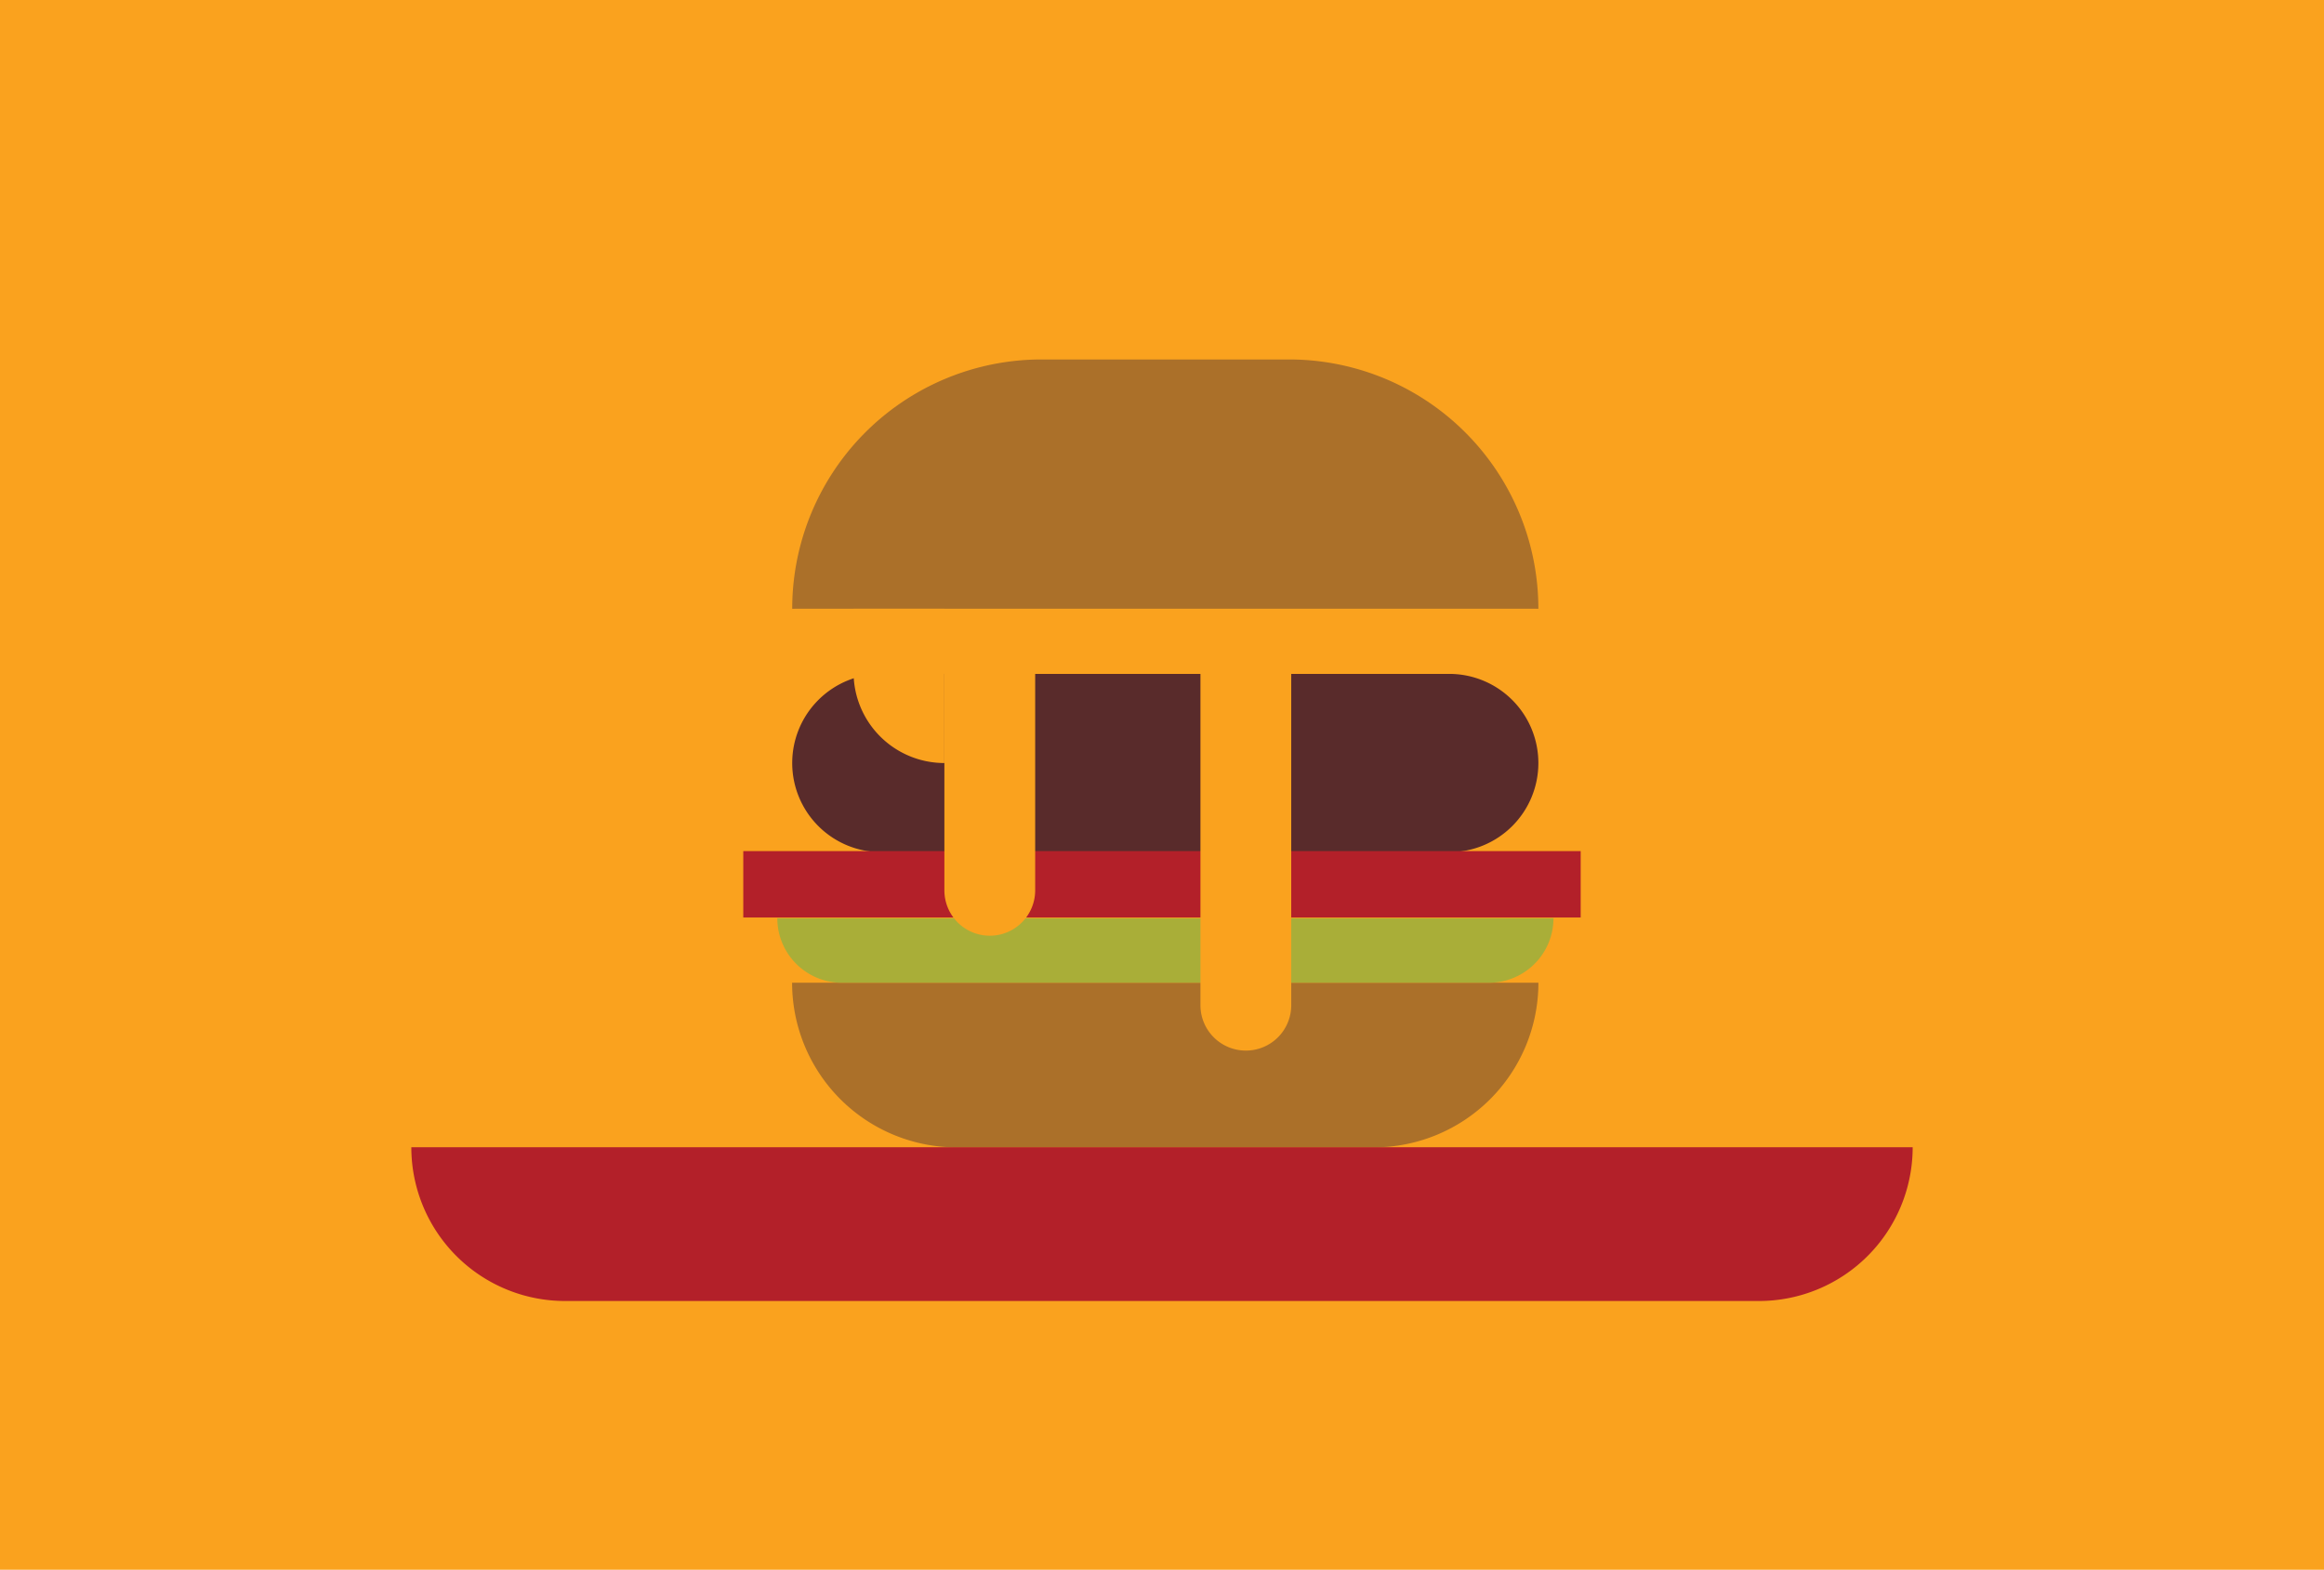 <svg xmlns="http://www.w3.org/2000/svg" viewBox="0 0 606.92 409.97"><defs><style>.cls-1{fill:#faa21e}.cls-2{fill:#ab7029}.cls-3{fill:#592b2b}.cls-4{fill:#a9ae38}.cls-5{fill:#b32029}</style></defs><g id="Layer_2" data-name="Layer 2"><g id="website_artwork" data-name="website artwork"><rect width="606.92" height="409.97" class="cls-1"/><g id="Group_138" data-name="Group 138"><path id="Rectangle_563" d="M401.75,159H206.89A65.11,65.11,0,0,1,272,93.88h64.63A65.11,65.11,0,0,1,401.75,159Z" class="cls-2" data-name="Rectangle 563"/><path id="Rectangle_564" d="M206.89,256.66H401.76a43,43,0,0,1-43,43H249.86a43,43,0,0,1-43-43Z" class="cls-2" data-name="Rectangle 564"/><path id="Rectangle_565" d="M378.47,222.56H230.18a23.28,23.28,0,0,1-23.29-23.28h0A23.28,23.28,0,0,1,230.18,176H378.47a23.28,23.28,0,0,1,23.28,23.28h0A23.28,23.28,0,0,1,378.47,222.56Z" class="cls-3" data-name="Rectangle 565"/><path id="Rectangle_566" d="M388.83,256.66h-169A16.85,16.85,0,0,1,203,239.81H405.69A16.85,16.85,0,0,1,388.83,256.66Z" class="cls-4" data-name="Rectangle 566"/><path id="Rectangle_567" d="M384.36,175.85H224.28A16.85,16.85,0,0,1,207.43,159H401.22A16.85,16.85,0,0,1,384.36,175.85Z" class="cls-1" data-name="Rectangle 567"/><rect id="Rectangle_568" width="218.69" height="17.34" x="194.11" y="222.28" class="cls-5" data-name="Rectangle 568"/><path id="Rectangle_569" d="M258.49,244.38h0a11.85,11.85,0,0,1-11.86-11.85h0V172.81h23.71v59.72a11.85,11.85,0,0,1-11.85,11.85Z" class="cls-1" data-name="Rectangle 569"/><path id="Rectangle_569-2" d="M325.36,274.38h0a11.85,11.85,0,0,1-11.86-11.85h0V172.81h23.71v89.72a11.84,11.84,0,0,1-11.85,11.85Z" class="cls-1" data-name="Rectangle 569"/><path id="Rectangle_570" d="M246.63,199.28h0a23.72,23.72,0,0,1-23.72-23.71h0V159h23.72v40.29Z" class="cls-1" data-name="Rectangle 570"/></g><path d="M107.42,299.63H499.5a0,0,0,0,1,0,0v0a40.15,40.15,0,0,1-40.15,40.15H147.57a40.15,40.15,0,0,1-40.15-40.15v0A0,0,0,0,1,107.42,299.63Z" class="cls-5"/></g></g></svg>